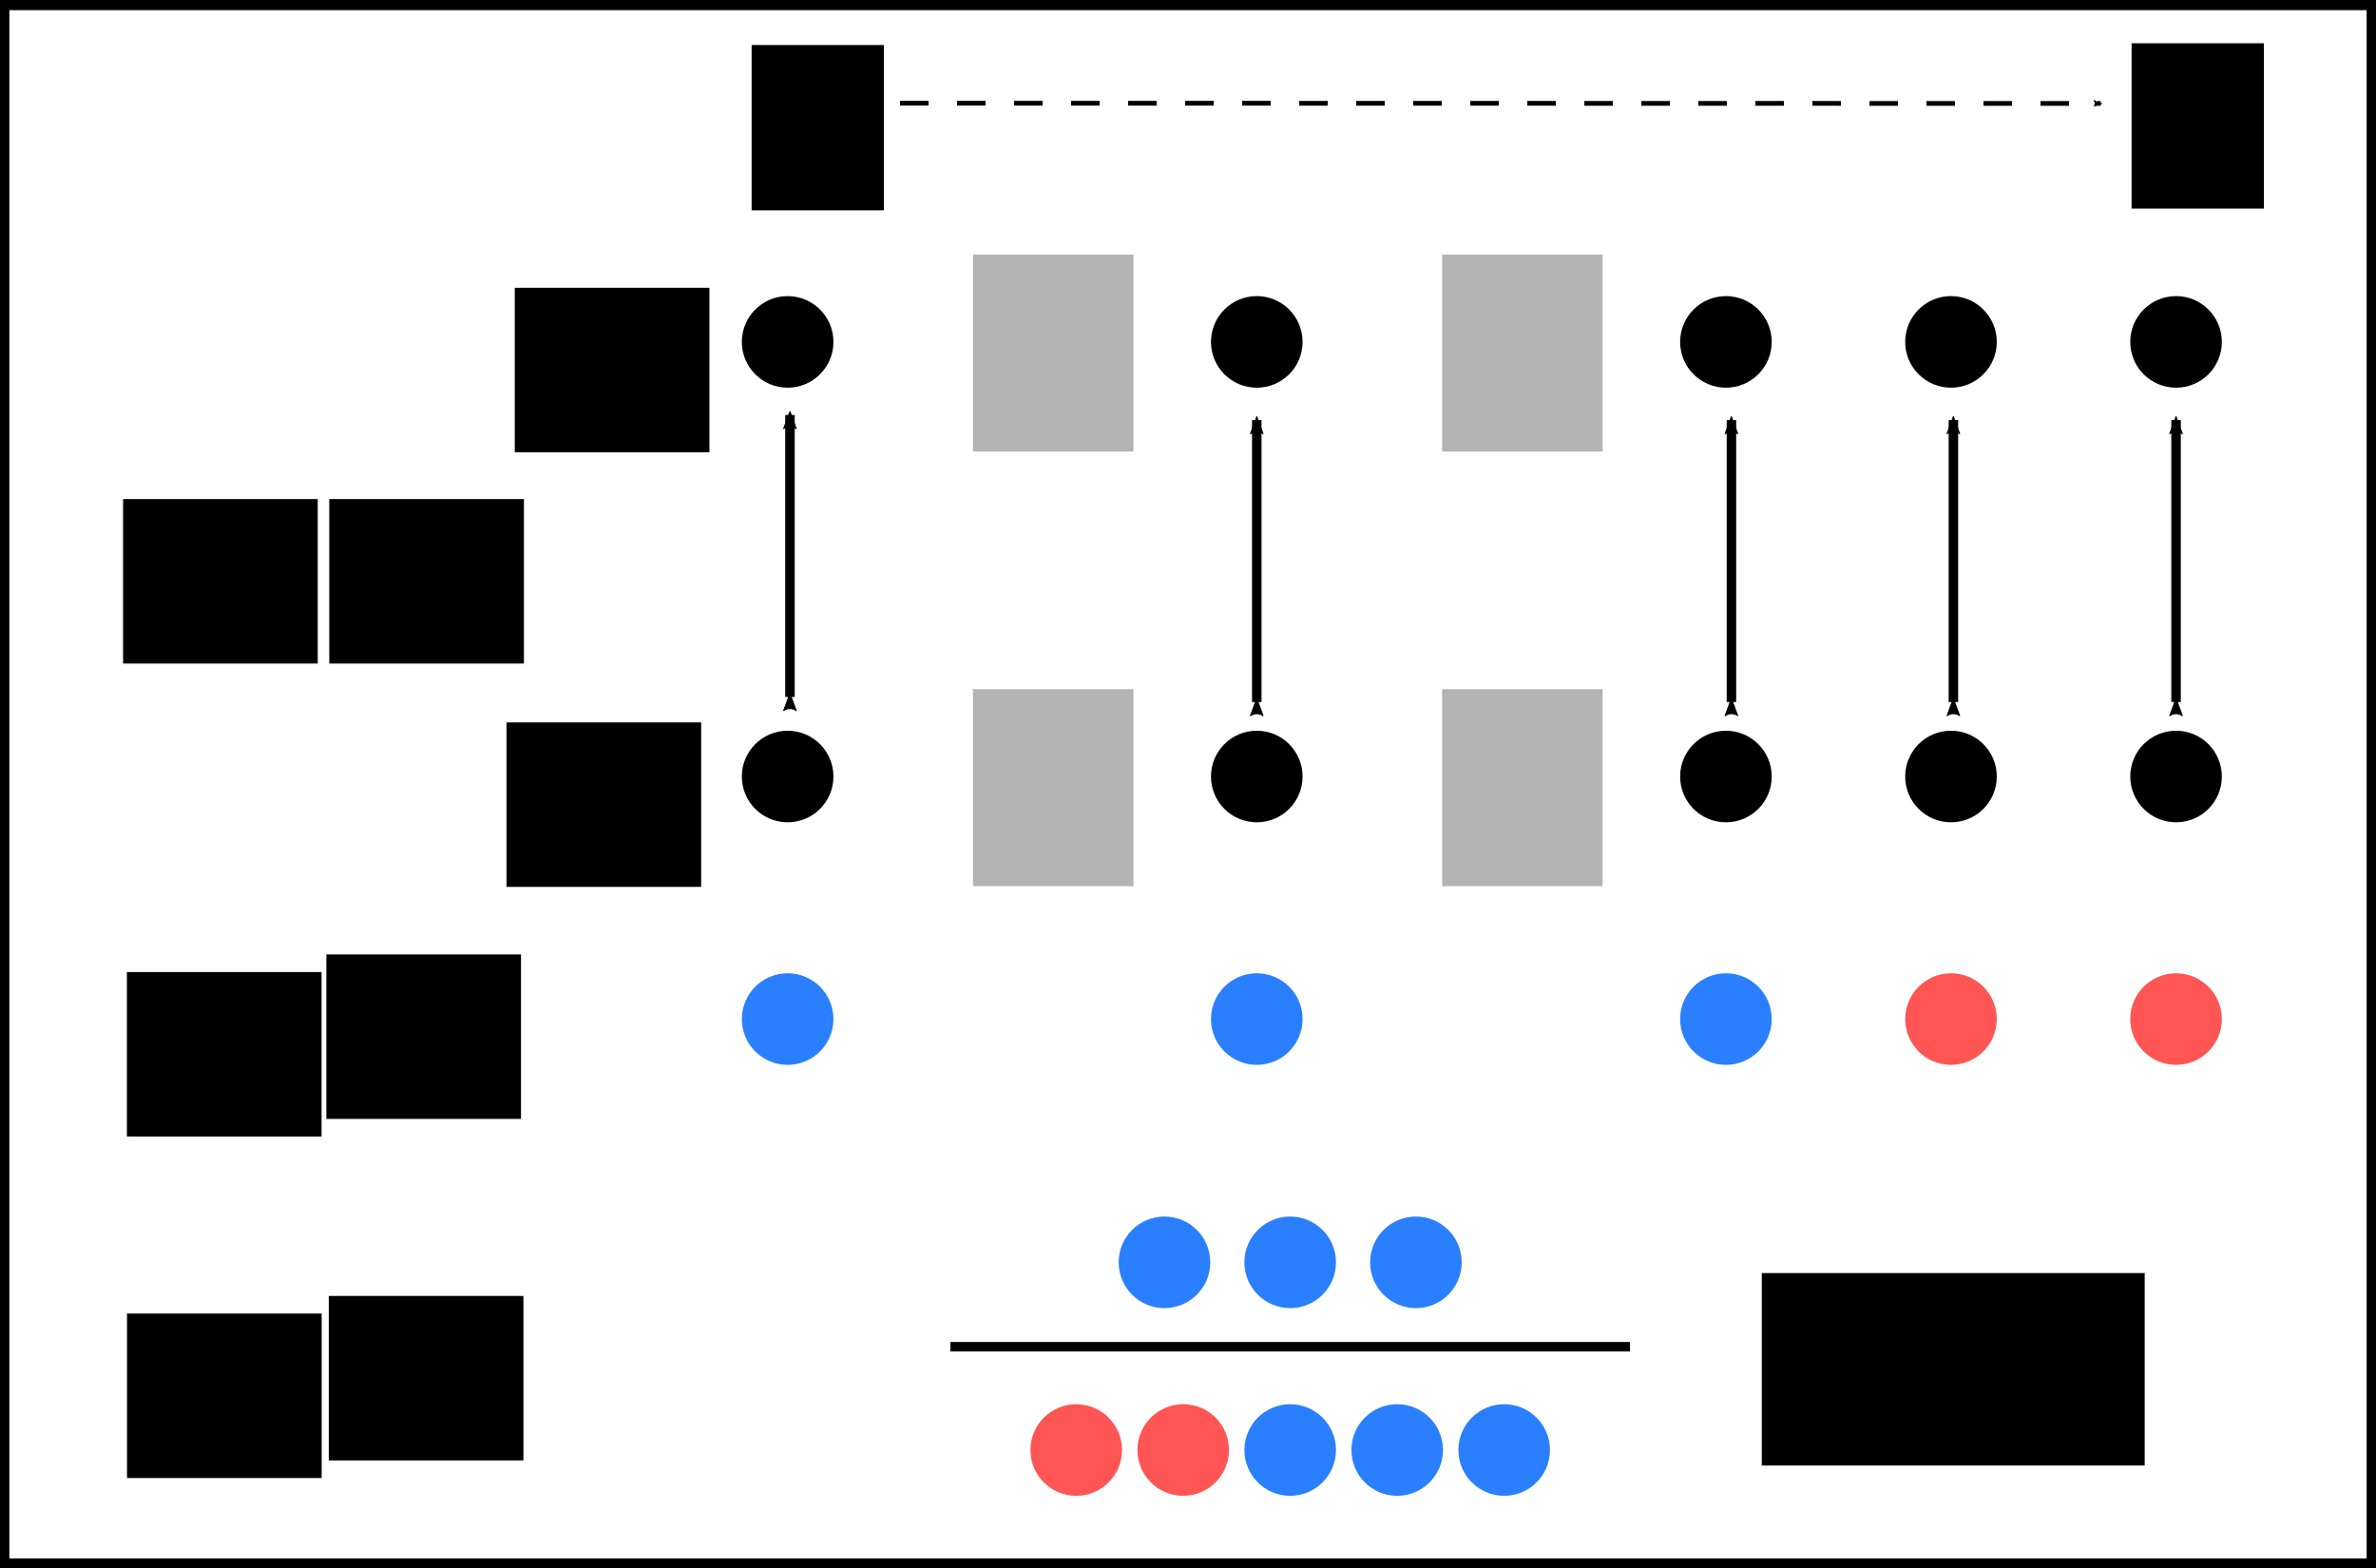 <?xml version="1.0" encoding="UTF-8" standalone="no"?>
<!-- Created with Inkscape (http://www.inkscape.org/) -->

<svg
   xmlns:dc="http://purl.org/dc/elements/1.1/"
   xmlns:cc="http://creativecommons.org/ns#"
   xmlns:rdf="http://www.w3.org/1999/02/22-rdf-syntax-ns#"
   xmlns:svg="http://www.w3.org/2000/svg"
   xmlns="http://www.w3.org/2000/svg"
   xmlns:sodipodi="http://sodipodi.sourceforge.net/DTD/sodipodi-0.dtd"
   xmlns:inkscape="http://www.inkscape.org/namespaces/inkscape"
   width="250mm"
   height="165mm"
   viewBox="0 0 250 165"
   version="1.1"
   id="SVGRoot"
   sodipodi:docname="fig_proximity_schematic.svg"
   inkscape:version="0.92.3 (2405546, 2018-03-11)">
  <sodipodi:namedview
     id="base"
     pagecolor="#ffffff"
     bordercolor="#666666"
     borderopacity="1.0"
     inkscape:pageopacity="0.0"
     inkscape:pageshadow="2"
     inkscape:zoom="0.76631519"
     inkscape:cx="967.4236"
     inkscape:cy="201.27384"
     inkscape:document-units="mm"
     inkscape:current-layer="layer1"
     showgrid="false"
     inkscape:window-width="2493"
     inkscape:window-height="1385"
     inkscape:window-x="67"
     inkscape:window-y="27"
     inkscape:window-maximized="1" />
  <defs
     id="defs469">
    <marker
       inkscape:isstock="true"
       style="overflow:visible"
       id="marker2148"
       refX="0"
       refY="0"
       orient="auto"
       inkscape:stockid="Arrow2Mend">
      <path
         transform="scale(-0.6)"
         d="M 8.719,4.034 -2.207,0.016 8.719,-4.002 c -1.745,2.372 -1.735,5.617 -6e-7,8.035 z"
         style="fill:#000000;fill-opacity:1;fill-rule:evenodd;stroke:#000000;stroke-width:0.625;stroke-linejoin:round;stroke-opacity:1"
         id="path2146"
         inkscape:connector-curvature="0" />
    </marker>
    <marker
       inkscape:stockid="Arrow2Mstart"
       orient="auto"
       refY="0"
       refX="0"
       id="Arrow2Mstart"
       style="overflow:visible"
       inkscape:isstock="true"
       inkscape:collect="always">
      <path
         inkscape:connector-curvature="0"
         id="path5117"
         style="fill:#000000;fill-opacity:1;fill-rule:evenodd;stroke:#000000;stroke-width:0.625;stroke-linejoin:round;stroke-opacity:1"
         d="M 8.719,4.034 -2.207,0.016 8.719,-4.002 c -1.745,2.372 -1.735,5.617 -6e-7,8.035 z"
         transform="scale(0.6)" />
    </marker>
    <marker
       inkscape:stockid="Arrow2Mend"
       orient="auto"
       refY="0"
       refX="0"
       id="Arrow2Mend"
       style="overflow:visible"
       inkscape:isstock="true"
       inkscape:collect="always">
      <path
         inkscape:connector-curvature="0"
         id="path5120"
         style="fill:#000000;fill-opacity:1;fill-rule:evenodd;stroke:#000000;stroke-width:0.625;stroke-linejoin:round;stroke-opacity:1"
         d="M 8.719,4.034 -2.207,0.016 8.719,-4.002 c -1.745,2.372 -1.735,5.617 -6e-7,8.035 z"
         transform="scale(-0.6)" />
    </marker>
    <marker
       inkscape:isstock="true"
       style="overflow:visible"
       id="marker11939"
       refX="0"
       refY="0"
       orient="auto"
       inkscape:stockid="Arrow2Mstart"
       inkscape:collect="always">
      <path
         inkscape:connector-curvature="0"
         transform="scale(0.6)"
         d="M 8.719,4.034 -2.207,0.016 8.719,-4.002 c -1.745,2.372 -1.735,5.617 -6e-7,8.035 z"
         style="fill:#000000;fill-opacity:1;fill-rule:evenodd;stroke:#000000;stroke-width:0.625;stroke-linejoin:round;stroke-opacity:1"
         id="path11937" />
    </marker>
    <marker
       inkscape:isstock="true"
       style="overflow:visible"
       id="marker12045"
       refX="0"
       refY="0"
       orient="auto"
       inkscape:stockid="Arrow2Mend"
       inkscape:collect="always">
      <path
         inkscape:connector-curvature="0"
         transform="scale(-0.6)"
         d="M 8.719,4.034 -2.207,0.016 8.719,-4.002 c -1.745,2.372 -1.735,5.617 -6e-7,8.035 z"
         style="fill:#000000;fill-opacity:1;fill-rule:evenodd;stroke:#000000;stroke-width:0.625;stroke-linejoin:round;stroke-opacity:1"
         id="path12043" />
    </marker>
    <marker
       inkscape:stockid="Arrow2Mstart"
       orient="auto"
       refY="0"
       refX="0"
       id="marker12449"
       style="overflow:visible"
       inkscape:isstock="true"
       inkscape:collect="always">
      <path
         inkscape:connector-curvature="0"
         id="path12447"
         style="fill:#000000;fill-opacity:1;fill-rule:evenodd;stroke:#000000;stroke-width:0.625;stroke-linejoin:round;stroke-opacity:1"
         d="M 8.719,4.034 -2.207,0.016 8.719,-4.002 c -1.745,2.372 -1.735,5.617 -6e-7,8.035 z"
         transform="scale(0.6)" />
    </marker>
    <marker
       inkscape:stockid="Arrow2Mend"
       orient="auto"
       refY="0"
       refX="0"
       id="marker12579"
       style="overflow:visible"
       inkscape:isstock="true"
       inkscape:collect="always">
      <path
         inkscape:connector-curvature="0"
         id="path12577"
         style="fill:#000000;fill-opacity:1;fill-rule:evenodd;stroke:#000000;stroke-width:0.625;stroke-linejoin:round;stroke-opacity:1"
         d="M 8.719,4.034 -2.207,0.016 8.719,-4.002 c -1.745,2.372 -1.735,5.617 -6e-7,8.035 z"
         transform="scale(-0.6)" />
    </marker>
    <marker
       inkscape:stockid="Arrow2Mstart"
       orient="auto"
       refY="0"
       refX="0"
       id="marker12171"
       style="overflow:visible"
       inkscape:isstock="true">
      <path
         inkscape:connector-curvature="0"
         id="path12169"
         style="fill:#000000;fill-opacity:1;fill-rule:evenodd;stroke:#000000;stroke-width:0.625;stroke-linejoin:round;stroke-opacity:1"
         d="M 8.719,4.034 -2.207,0.016 8.719,-4.002 c -1.745,2.372 -1.735,5.617 -6e-7,8.035 z"
         transform="scale(0.6)" />
    </marker>
    <marker
       inkscape:stockid="Arrow2Mend"
       orient="auto"
       refY="0"
       refX="0"
       id="marker12289"
       style="overflow:visible"
       inkscape:isstock="true">
      <path
         inkscape:connector-curvature="0"
         id="path12287"
         style="fill:#000000;fill-opacity:1;fill-rule:evenodd;stroke:#000000;stroke-width:0.625;stroke-linejoin:round;stroke-opacity:1"
         d="M 8.719,4.034 -2.207,0.016 8.719,-4.002 c -1.745,2.372 -1.735,5.617 -6e-7,8.035 z"
         transform="scale(-0.6)" />
    </marker>
    <marker
       inkscape:isstock="true"
       style="overflow:visible"
       id="marker12741"
       refX="0"
       refY="0"
       orient="auto"
       inkscape:stockid="Arrow2Mstart">
      <path
         inkscape:connector-curvature="0"
         transform="scale(0.6)"
         d="M 8.719,4.034 -2.207,0.016 8.719,-4.002 c -1.745,2.372 -1.735,5.617 -6e-7,8.035 z"
         style="fill:#000000;fill-opacity:1;fill-rule:evenodd;stroke:#000000;stroke-width:0.625;stroke-linejoin:round;stroke-opacity:1"
         id="path12739" />
    </marker>
    <marker
       inkscape:isstock="true"
       style="overflow:visible"
       id="marker12883"
       refX="0"
       refY="0"
       orient="auto"
       inkscape:stockid="Arrow2Mend">
      <path
         inkscape:connector-curvature="0"
         transform="scale(-0.6)"
         d="M 8.719,4.034 -2.207,0.016 8.719,-4.002 c -1.745,2.372 -1.735,5.617 -6e-7,8.035 z"
         style="fill:#000000;fill-opacity:1;fill-rule:evenodd;stroke:#000000;stroke-width:0.625;stroke-linejoin:round;stroke-opacity:1"
         id="path12881" />
    </marker>
  </defs>
  <g
     id="layer1"
     inkscape:groupmode="layer"
     inkscape:label="Layer 1"
     transform="translate(0,35)">
    <g
       id="g2363"
       transform="translate(-41.914,-9.613)">
      <rect
         style="fill:#ffffff;fill-opacity:1;stroke:#000000;stroke-width:1.069;stroke-miterlimit:4;stroke-dasharray:none;stroke-opacity:1"
         id="rect11579"
         width="249.097"
         height="163.991"
         x="42.365"
         y="-24.852" />
      <flowRoot
         xml:space="preserve"
         id="flowRoot11589"
         style="font-style:normal;font-variant:normal;font-weight:bold;font-stretch:normal;font-size:40px;line-height:1.25;font-family:'TeX Gyre Heros';-inkscape-font-specification:'TeX Gyre Heros Bold';letter-spacing:0px;word-spacing:0px;fill:#000000;fill-opacity:1;stroke:none"
         transform="matrix(0.265,0,0,0.265,87.805,-39.987)"><flowRegion
           id="flowRegion11583"
           style="font-style:normal;font-variant:normal;font-weight:bold;font-stretch:normal;font-family:'TeX Gyre Heros';-inkscape-font-specification:'TeX Gyre Heros Bold'"><rect
             id="rect11581"
             width="52.528"
             height="65.66"
             x="125.259"
             y="72.971"
             style="font-style:normal;font-variant:normal;font-weight:bold;font-stretch:normal;font-family:'TeX Gyre Heros';-inkscape-font-specification:'TeX Gyre Heros Bold'" /></flowRegion><flowPara
           id="flowPara11587"
           style="font-style:normal;font-variant:normal;font-weight:bold;font-stretch:normal;font-family:'TeX Gyre Heros';-inkscape-font-specification:'TeX Gyre Heros Bold'">t<flowSpan
   style="font-size:65%;baseline-shift:sub"
   id="flowSpan11585">1</flowSpan></flowPara></flowRoot>      <flowRoot
         transform="matrix(0.265,0,0,0.265,233.004,-40.172)"
         xml:space="preserve"
         id="flowRoot11599"
         style="font-style:normal;font-variant:normal;font-weight:bold;font-stretch:normal;font-size:40px;line-height:1.25;font-family:'TeX Gyre Heros';-inkscape-font-specification:'TeX Gyre Heros Bold';letter-spacing:0px;word-spacing:0px;fill:#000000;fill-opacity:1;stroke:none"><flowRegion
           id="flowRegion11593"
           style="font-style:normal;font-variant:normal;font-weight:bold;font-stretch:normal;font-family:'TeX Gyre Heros';-inkscape-font-specification:'TeX Gyre Heros Bold'"><rect
             id="rect11591"
             width="52.528"
             height="65.66"
             x="125.259"
             y="72.971"
             style="font-style:normal;font-variant:normal;font-weight:bold;font-stretch:normal;font-family:'TeX Gyre Heros';-inkscape-font-specification:'TeX Gyre Heros Bold'" /></flowRegion><flowPara
           id="flowPara11597"
           style="font-style:normal;font-variant:normal;font-weight:bold;font-stretch:normal;font-family:'TeX Gyre Heros';-inkscape-font-specification:'TeX Gyre Heros Bold'">t<flowSpan
   style="font-size:65%;baseline-shift:sub"
   id="flowSpan11595">n</flowSpan></flowPara></flowRoot>      <flowRoot
         transform="matrix(0.265,0,0,0.265,62.883,-14.441)"
         xml:space="preserve"
         id="flowRoot11609"
         style="font-style:normal;font-variant:normal;font-weight:bold;font-stretch:normal;font-size:40px;line-height:1.25;font-family:'TeX Gyre Heros';-inkscape-font-specification:'TeX Gyre Heros Bold';letter-spacing:0px;word-spacing:0px;fill:#000000;fill-opacity:1;stroke:none"><flowRegion
           id="flowRegion11603"
           style="font-style:normal;font-variant:normal;font-weight:bold;font-stretch:normal;font-family:'TeX Gyre Heros';-inkscape-font-specification:'TeX Gyre Heros Bold'"><rect
             id="rect11601"
             width="77.287"
             height="65.313"
             x="125.259"
             y="72.971"
             style="font-style:normal;font-variant:normal;font-weight:bold;font-stretch:normal;font-family:'TeX Gyre Heros';-inkscape-font-specification:'TeX Gyre Heros Bold'" /></flowRegion><flowPara
           id="flowPara11607"
           style="font-style:normal;font-variant:normal;font-weight:bold;font-stretch:normal;font-family:'TeX Gyre Heros';-inkscape-font-specification:'TeX Gyre Heros Bold'">id<flowSpan
   style="font-size:65%;baseline-shift:sub"
   id="flowSpan11605">1</flowSpan></flowPara></flowRoot>      <circle
         style="fill:#000000;fill-opacity:1;stroke:none;stroke-width:0.5;stroke-miterlimit:4;stroke-dasharray:none"
         id="circle11611"
         cx="124.788"
         cy="10.591"
         r="4.819" />
      <circle
         r="4.819"
         cy="10.591"
         cx="247.195"
         id="circle11613"
         style="fill:#000000;fill-opacity:1;stroke:none;stroke-width:0.5;stroke-miterlimit:4;stroke-dasharray:none" />
      <circle
         style="fill:#000000;fill-opacity:1;stroke:none;stroke-width:0.5;stroke-miterlimit:4;stroke-dasharray:none"
         id="circle11615"
         cx="174.151"
         cy="10.591"
         r="4.819" />
      <circle
         style="fill:#000000;fill-opacity:1;stroke:none;stroke-width:0.5;stroke-miterlimit:4;stroke-dasharray:none"
         id="circle11617"
         cx="270.876"
         cy="10.591"
         r="4.819" />
      <circle
         r="4.819"
         cy="10.591"
         cx="223.514"
         id="circle11619"
         style="fill:#000000;fill-opacity:1;stroke:none;stroke-width:0.5;stroke-miterlimit:4;stroke-dasharray:none" />
      <flowRoot
         transform="matrix(0.265,0,0,0.265,62.015,31.294)"
         xml:space="preserve"
         id="flowRoot11629"
         style="font-style:normal;font-variant:normal;font-weight:bold;font-stretch:normal;font-size:40px;line-height:1.25;font-family:'TeX Gyre Heros';-inkscape-font-specification:'TeX Gyre Heros Bold';letter-spacing:0px;word-spacing:0px;fill:#000000;fill-opacity:1;stroke:none"><flowRegion
           id="flowRegion11623"
           style="font-style:normal;font-variant:normal;font-weight:bold;font-stretch:normal;font-family:'TeX Gyre Heros';-inkscape-font-specification:'TeX Gyre Heros Bold'"><rect
             id="rect11621"
             width="77.287"
             height="65.313"
             x="125.259"
             y="72.971"
             style="font-style:normal;font-variant:normal;font-weight:bold;font-stretch:normal;font-family:'TeX Gyre Heros';-inkscape-font-specification:'TeX Gyre Heros Bold'" /></flowRegion><flowPara
           id="flowPara11627"
           style="font-style:normal;font-variant:normal;font-weight:bold;font-stretch:normal;font-family:'TeX Gyre Heros';-inkscape-font-specification:'TeX Gyre Heros Bold'">id<flowSpan
   style="font-size:65%;baseline-shift:sub"
   id="flowSpan11625">2</flowSpan></flowPara></flowRoot>      <circle
         r="4.819"
         cy="56.326"
         cx="124.788"
         id="circle11631"
         style="fill:#000000;fill-opacity:1;stroke:none;stroke-width:0.5;stroke-miterlimit:4;stroke-dasharray:none" />
      <circle
         style="fill:#000000;fill-opacity:1;stroke:none;stroke-width:0.5;stroke-miterlimit:4;stroke-dasharray:none"
         id="circle11633"
         cx="247.195"
         cy="56.326"
         r="4.819" />
      <circle
         r="4.819"
         cy="56.326"
         cx="270.876"
         id="circle11635"
         style="fill:#000000;fill-opacity:1;stroke:none;stroke-width:0.5;stroke-miterlimit:4;stroke-dasharray:none" />
      <circle
         r="4.819"
         cy="56.326"
         cx="174.151"
         id="circle11637"
         style="fill:#000000;fill-opacity:1;stroke:none;stroke-width:0.5;stroke-miterlimit:4;stroke-dasharray:none" />
      <circle
         style="fill:#000000;fill-opacity:1;stroke:none;stroke-width:0.5;stroke-miterlimit:4;stroke-dasharray:none"
         id="circle11639"
         cx="223.514"
         cy="56.326"
         r="4.819" />
      <path
         style="fill:none;stroke:#000000;stroke-width:1;stroke-linecap:butt;stroke-linejoin:miter;stroke-miterlimit:4;stroke-dasharray:none;stroke-opacity:1;marker-start:url(#Arrow2Mstart);marker-end:url(#Arrow2Mend)"
         d="M 125.034,47.954 V 18.283"
         id="path11641"
         inkscape:connector-curvature="0" />
      <path
         style="fill:none;stroke:#000000;stroke-width:1;stroke-linecap:butt;stroke-linejoin:miter;stroke-miterlimit:4;stroke-dasharray:none;stroke-opacity:1;marker-start:url(#marker11939);marker-end:url(#marker12045)"
         d="M 224.094,48.489 V 18.818"
         id="path11643"
         inkscape:connector-curvature="0" />
      <path
         inkscape:connector-curvature="0"
         id="path11645"
         d="M 247.448,48.489 V 18.818"
         style="fill:none;stroke:#000000;stroke-width:1;stroke-linecap:butt;stroke-linejoin:miter;stroke-miterlimit:4;stroke-dasharray:none;stroke-opacity:1;marker-start:url(#marker12449);marker-end:url(#marker12579)" />
      <flowRoot
         xml:space="preserve"
         id="flowRoot11653"
         style="font-style:normal;font-weight:normal;font-size:40px;line-height:1.25;font-family:sans-serif;letter-spacing:0px;word-spacing:0px;fill:#b3b3b3;fill-opacity:1;stroke:none"
         transform="matrix(0.423,0,0,0.423,150.488,-98.244)"><flowRegion
           id="flowRegion11649"
           style="fill:#b3b3b3"><rect
             id="rect11647"
             width="39.901"
             height="48.992"
             x="-14.647"
             y="343.692"
             style="fill:#b3b3b3" /></flowRegion><flowPara
           id="flowPara11651"
           style="font-style:normal;font-variant:normal;font-weight:bold;font-stretch:normal;font-family:'TeX Gyre Heros';-inkscape-font-specification:'TeX Gyre Heros Bold';fill:#b3b3b3">?</flowPara></flowRoot>      <flowRoot
         transform="matrix(0.423,0,0,0.423,199.851,-98.244)"
         style="font-style:normal;font-weight:normal;font-size:40px;line-height:1.25;font-family:sans-serif;letter-spacing:0px;word-spacing:0px;fill:#b3b3b3;fill-opacity:1;stroke:none"
         id="flowRoot11661"
         xml:space="preserve"><flowRegion
           id="flowRegion11657"
           style="fill:#b3b3b3;fill-opacity:1"><rect
             y="343.692"
             x="-14.647"
             height="48.992"
             width="39.901"
             id="rect11655"
             style="fill:#b3b3b3;fill-opacity:1" /></flowRegion><flowPara
           style="font-style:normal;font-variant:normal;font-weight:bold;font-stretch:normal;font-family:'TeX Gyre Heros';-inkscape-font-specification:'TeX Gyre Heros Bold';fill:#b3b3b3;fill-opacity:1"
           id="flowPara11659">?</flowPara></flowRoot>      <flowRoot
         transform="matrix(0.423,0,0,0.423,199.851,-143.979)"
         style="font-style:normal;font-weight:normal;font-size:40px;line-height:1.25;font-family:sans-serif;letter-spacing:0px;word-spacing:0px;fill:#b3b3b3;fill-opacity:1;stroke:none"
         id="flowRoot11669"
         xml:space="preserve"><flowRegion
           id="flowRegion11665"
           style="fill:#b3b3b3;fill-opacity:1"><rect
             y="343.692"
             x="-14.647"
             height="48.992"
             width="39.901"
             id="rect11663"
             style="fill:#b3b3b3;fill-opacity:1" /></flowRegion><flowPara
           style="font-style:normal;font-variant:normal;font-weight:bold;font-stretch:normal;font-family:'TeX Gyre Heros';-inkscape-font-specification:'TeX Gyre Heros Bold';fill:#b3b3b3;fill-opacity:1"
           id="flowPara11667">?</flowPara></flowRoot>      <flowRoot
         transform="matrix(0.423,0,0,0.423,150.488,-143.979)"
         style="font-style:normal;font-weight:normal;font-size:40px;line-height:1.25;font-family:sans-serif;letter-spacing:0px;word-spacing:0px;fill:#b3b3b3;fill-opacity:1;stroke:none"
         id="flowRoot11677"
         xml:space="preserve"><flowRegion
           id="flowRegion11673"
           style="fill:#b3b3b3;fill-opacity:1"><rect
             y="343.692"
             x="-14.647"
             height="48.992"
             width="39.901"
             id="rect11671"
             style="fill:#b3b3b3;fill-opacity:1" /></flowRegion><flowPara
           style="font-style:normal;font-variant:normal;font-weight:bold;font-stretch:normal;font-family:'TeX Gyre Heros';-inkscape-font-specification:'TeX Gyre Heros Bold';fill:#b3b3b3;fill-opacity:1"
           id="flowPara11675">?</flowPara></flowRoot>      <flowRoot
         transform="matrix(0.265,0,0,0.265,43.06,55.711)"
         xml:space="preserve"
         id="flowRoot11687"
         style="font-style:normal;font-variant:normal;font-weight:bold;font-stretch:normal;font-size:40px;line-height:1.25;font-family:'TeX Gyre Heros';-inkscape-font-specification:'TeX Gyre Heros Bold';letter-spacing:0px;word-spacing:0px;fill:#000000;fill-opacity:1;stroke:none"><flowRegion
           id="flowRegion11681"
           style="font-style:normal;font-variant:normal;font-weight:bold;font-stretch:normal;font-family:'TeX Gyre Heros';-inkscape-font-specification:'TeX Gyre Heros Bold'"><rect
             id="rect11679"
             width="77.287"
             height="65.313"
             x="125.259"
             y="72.971"
             style="font-style:normal;font-variant:normal;font-weight:bold;font-stretch:normal;font-family:'TeX Gyre Heros';-inkscape-font-specification:'TeX Gyre Heros Bold'" /></flowRegion><flowPara
           id="flowPara11685"
           style="font-style:normal;font-variant:normal;font-weight:bold;font-stretch:normal;font-family:'TeX Gyre Heros';-inkscape-font-specification:'TeX Gyre Heros Bold'">p<flowSpan
   style="font-size:65%;baseline-shift:sub"
   id="flowSpan11683">ij</flowSpan></flowPara></flowRoot>      <flowRoot
         transform="matrix(0.265,0,0,0.265,43.367,7.793)"
         xml:space="preserve"
         id="flowRoot11697"
         style="font-style:normal;font-variant:normal;font-weight:bold;font-stretch:normal;font-size:40px;line-height:1.25;font-family:'TeX Gyre Heros';-inkscape-font-specification:'TeX Gyre Heros Bold';letter-spacing:0px;word-spacing:0px;fill:#000000;fill-opacity:1;stroke:none"><flowRegion
           id="flowRegion11691"
           style="font-style:normal;font-variant:normal;font-weight:bold;font-stretch:normal;font-family:'TeX Gyre Heros';-inkscape-font-specification:'TeX Gyre Heros Bold'"><rect
             id="rect11689"
             width="77.287"
             height="65.313"
             x="125.259"
             y="72.971"
             style="font-style:normal;font-variant:normal;font-weight:bold;font-stretch:normal;font-family:'TeX Gyre Heros';-inkscape-font-specification:'TeX Gyre Heros Bold'" /></flowRegion><flowPara
           id="flowPara11695"
           style="font-style:normal;font-variant:normal;font-weight:bold;font-stretch:normal;font-family:'TeX Gyre Heros';-inkscape-font-specification:'TeX Gyre Heros Bold'">d<flowSpan
   style="font-size:65%;baseline-shift:sub"
   id="flowSpan11693">ij</flowSpan></flowPara></flowRoot>      <circle
         r="4.819"
         cy="81.85"
         cx="124.788"
         id="circle11699"
         style="fill:#2a7fff;fill-opacity:1;stroke:none;stroke-width:0.5;stroke-miterlimit:4;stroke-dasharray:none" />
      <circle
         r="4.819"
         cy="81.85"
         cx="223.514"
         id="circle11701"
         style="fill:#2a7fff;fill-opacity:1;stroke:none;stroke-width:0.5;stroke-miterlimit:4;stroke-dasharray:none" />
      <circle
         style="fill:#ff5555;fill-opacity:1;stroke:none;stroke-width:0.5;stroke-miterlimit:4;stroke-dasharray:none"
         id="circle11703"
         cx="247.195"
         cy="81.85"
         r="4.819" />
      <flowRoot
         transform="matrix(0.265,0,0,0.265,43.314,91.647)"
         xml:space="preserve"
         id="flowRoot11713"
         style="font-style:normal;font-variant:normal;font-weight:bold;font-stretch:normal;font-size:40px;line-height:1.25;font-family:'TeX Gyre Heros';-inkscape-font-specification:'TeX Gyre Heros Bold';letter-spacing:0px;word-spacing:0px;fill:#000000;fill-opacity:1;stroke:none"><flowRegion
           id="flowRegion11707"
           style="font-style:normal;font-variant:normal;font-weight:bold;font-stretch:normal;font-family:'TeX Gyre Heros';-inkscape-font-specification:'TeX Gyre Heros Bold'"><rect
             id="rect11705"
             width="77.287"
             height="65.313"
             x="125.259"
             y="72.971"
             style="font-style:normal;font-variant:normal;font-weight:bold;font-stretch:normal;font-family:'TeX Gyre Heros';-inkscape-font-specification:'TeX Gyre Heros Bold'" /></flowRegion><flowPara
           id="flowPara11711"
           style="font-style:normal;font-variant:normal;font-weight:bold;font-stretch:normal;font-family:'TeX Gyre Heros';-inkscape-font-specification:'TeX Gyre Heros Bold'">c<flowSpan
   style="font-size:65%;baseline-shift:sub"
   id="flowSpan11709">ij</flowSpan></flowPara></flowRoot>      <path
         inkscape:connector-curvature="0"
         id="path12167"
         d="M 174.151,48.489 V 18.818"
         style="fill:none;stroke:#000000;stroke-width:1;stroke-linecap:butt;stroke-linejoin:miter;stroke-miterlimit:4;stroke-dasharray:none;stroke-opacity:1;marker-start:url(#marker12171);marker-end:url(#marker12289)" />
      <circle
         style="fill:#2a7fff;fill-opacity:1;stroke:none;stroke-width:0.5;stroke-miterlimit:4;stroke-dasharray:none"
         id="circle12423"
         cx="174.151"
         cy="81.85"
         r="4.819" />
      <path
         style="fill:none;stroke:#000000;stroke-width:1;stroke-linecap:butt;stroke-linejoin:miter;stroke-miterlimit:4;stroke-dasharray:none;stroke-opacity:1;marker-start:url(#marker12741);marker-end:url(#marker12883)"
         d="M 270.876,48.489 V 18.818"
         id="path12737"
         inkscape:connector-curvature="0" />
      <circle
         r="4.819"
         cy="81.85"
         cx="270.876"
         id="circle13041"
         style="fill:#ff5555;fill-opacity:1;stroke:none;stroke-width:0.5;stroke-miterlimit:4;stroke-dasharray:none" />
      <g
         transform="translate(-18.257,-54.161)"
         id="g13048">
        <circle
           style="fill:#2a7fff;fill-opacity:1;stroke:none;stroke-width:0.5;stroke-miterlimit:4;stroke-dasharray:none"
           id="circle11715"
           cx="182.695"
           cy="161.609"
           r="4.819" />
        <circle
           r="4.819"
           cy="161.609"
           cx="195.924"
           id="circle11717"
           style="fill:#2a7fff;fill-opacity:1;stroke:none;stroke-width:0.5;stroke-miterlimit:4;stroke-dasharray:none" />
        <circle
           style="fill:#2a7fff;fill-opacity:1;stroke:none;stroke-width:0.5;stroke-miterlimit:4;stroke-dasharray:none"
           id="circle13043"
           cx="209.153"
           cy="161.609"
           r="4.819" />
      </g>
      <circle
         style="fill:#2a7fff;fill-opacity:1;stroke:none;stroke-width:0.5;stroke-miterlimit:4;stroke-dasharray:none"
         id="circle13132"
         cx="177.667"
         cy="127.197"
         r="4.819" />
      <circle
         style="fill:#2a7fff;fill-opacity:1;stroke:none;stroke-width:0.5;stroke-miterlimit:4;stroke-dasharray:none"
         id="circle13134"
         cx="200.181"
         cy="127.197"
         r="4.819" />
      <circle
         r="4.819"
         cy="127.197"
         cx="166.41"
         id="circle13136"
         style="fill:#ff5555;fill-opacity:1;stroke:none;stroke-width:0.5;stroke-miterlimit:4;stroke-dasharray:none" />
      <circle
         style="fill:#ff5555;fill-opacity:1;stroke:none;stroke-width:0.5;stroke-miterlimit:4;stroke-dasharray:none"
         id="circle13199"
         cx="155.152"
         cy="127.197"
         r="4.819" />
      <circle
         r="4.819"
         cy="127.197"
         cx="188.924"
         id="circle13201"
         style="fill:#2a7fff;fill-opacity:1;stroke:none;stroke-width:0.5;stroke-miterlimit:4;stroke-dasharray:none" />
      <path
         style="fill:none;stroke:#000000;stroke-width:1;stroke-linecap:butt;stroke-linejoin:miter;stroke-miterlimit:4;stroke-dasharray:none;stroke-opacity:1"
         d="M 213.42,116.33 H 141.913"
         id="path13312"
         inkscape:connector-curvature="0" />
      <flowRoot
         transform="matrix(0.265,0,0,0.265,194.093,89.241)"
         xml:space="preserve"
         id="flowRoot13350-4"
         style="font-style:normal;font-variant:normal;font-weight:bold;font-stretch:normal;font-size:40px;line-height:1.25;font-family:'TeX Gyre Heros';-inkscape-font-specification:'TeX Gyre Heros Bold';letter-spacing:0px;word-spacing:0px;fill:#000000;fill-opacity:1;stroke:none"><flowRegion
           id="flowRegion13344-7"
           style="font-style:normal;font-variant:normal;font-weight:bold;font-stretch:normal;font-family:'TeX Gyre Heros';-inkscape-font-specification:'TeX Gyre Heros Bold'"><rect
             id="rect13342-6"
             width="152.039"
             height="76.424"
             x="125.259"
             y="72.971"
             style="font-style:normal;font-variant:normal;font-weight:bold;font-stretch:normal;font-family:'TeX Gyre Heros';-inkscape-font-specification:'TeX Gyre Heros Bold'" /></flowRegion><flowPara
           id="flowPara13348-5"
           style="font-style:normal;font-variant:normal;font-weight:bold;font-stretch:normal;font-size:53.333px;font-family:'TeX Gyre Heros';-inkscape-font-specification:'TeX Gyre Heros Bold'">= 0.60</flowPara></flowRoot>      <flowRoot
         style="font-style:normal;font-variant:normal;font-weight:bold;font-stretch:normal;font-size:40px;line-height:1.25;font-family:'TeX Gyre Heros';-inkscape-font-specification:'TeX Gyre Heros Bold';letter-spacing:0px;word-spacing:0px;fill:#000000;fill-opacity:1;stroke:none"
         id="flowRoot1015"
         xml:space="preserve"
         transform="matrix(0.265,0,0,0.265,21.671,7.793)"><flowRegion
           style="font-style:normal;font-variant:normal;font-weight:bold;font-stretch:normal;font-family:'TeX Gyre Heros';-inkscape-font-specification:'TeX Gyre Heros Bold'"
           id="flowRegion1009"><rect
             style="font-style:normal;font-variant:normal;font-weight:bold;font-stretch:normal;font-family:'TeX Gyre Heros';-inkscape-font-specification:'TeX Gyre Heros Bold'"
             y="72.971"
             x="125.259"
             height="65.313"
             width="77.287"
             id="rect1007" /></flowRegion><flowPara
           style="font-style:normal;font-variant:normal;font-weight:bold;font-stretch:normal;font-family:'TeX Gyre Heros';-inkscape-font-specification:'TeX Gyre Heros Bold'"
           id="flowPara1013">1</flowPara></flowRoot>      <flowRoot
         transform="matrix(0.265,0,0,0.265,22.073,57.563)"
         xml:space="preserve"
         id="flowRoot1023"
         style="font-style:normal;font-variant:normal;font-weight:bold;font-stretch:normal;font-size:40px;line-height:1.25;font-family:'TeX Gyre Heros';-inkscape-font-specification:'TeX Gyre Heros Bold';letter-spacing:0px;word-spacing:0px;fill:#000000;fill-opacity:1;stroke:none"><flowRegion
           id="flowRegion1019"
           style="font-style:normal;font-variant:normal;font-weight:bold;font-stretch:normal;font-family:'TeX Gyre Heros';-inkscape-font-specification:'TeX Gyre Heros Bold'"><rect
             id="rect1017"
             width="77.287"
             height="65.313"
             x="125.259"
             y="72.971"
             style="font-style:normal;font-variant:normal;font-weight:bold;font-stretch:normal;font-family:'TeX Gyre Heros';-inkscape-font-specification:'TeX Gyre Heros Bold'" /></flowRegion><flowPara
           id="flowPara1021"
           style="font-style:normal;font-variant:normal;font-weight:bold;font-stretch:normal;font-family:'TeX Gyre Heros';-inkscape-font-specification:'TeX Gyre Heros Bold'">2</flowPara></flowRoot>      <flowRoot
         style="font-style:normal;font-variant:normal;font-weight:bold;font-stretch:normal;font-size:40px;line-height:1.25;font-family:'TeX Gyre Heros';-inkscape-font-specification:'TeX Gyre Heros Bold';letter-spacing:0px;word-spacing:0px;fill:#000000;fill-opacity:1;stroke:none"
         id="flowRoot1031"
         xml:space="preserve"
         transform="matrix(0.265,0,0,0.265,22.084,93.499)"><flowRegion
           style="font-style:normal;font-variant:normal;font-weight:bold;font-stretch:normal;font-family:'TeX Gyre Heros';-inkscape-font-specification:'TeX Gyre Heros Bold'"
           id="flowRegion1027"><rect
             style="font-style:normal;font-variant:normal;font-weight:bold;font-stretch:normal;font-family:'TeX Gyre Heros';-inkscape-font-specification:'TeX Gyre Heros Bold'"
             y="72.971"
             x="125.259"
             height="65.313"
             width="77.287"
             id="rect1025" /></flowRegion><flowPara
           style="font-style:normal;font-variant:normal;font-weight:bold;font-stretch:normal;font-family:'TeX Gyre Heros';-inkscape-font-specification:'TeX Gyre Heros Bold'"
           id="flowPara1029">3</flowPara></flowRoot>      <path
         sodipodi:nodetypes="cc"
         inkscape:connector-curvature="0"
         id="path1273"
         d="m 130.615,-14.531 132.324,0.03"
         style="fill:none;stroke:#000000;stroke-width:0.5;stroke-linecap:butt;stroke-linejoin:miter;stroke-miterlimit:4;stroke-dasharray:3, 3;stroke-dashoffset:0;stroke-opacity:1;marker-end:url(#marker2148)" />
    </g>
  </g>
</svg>
